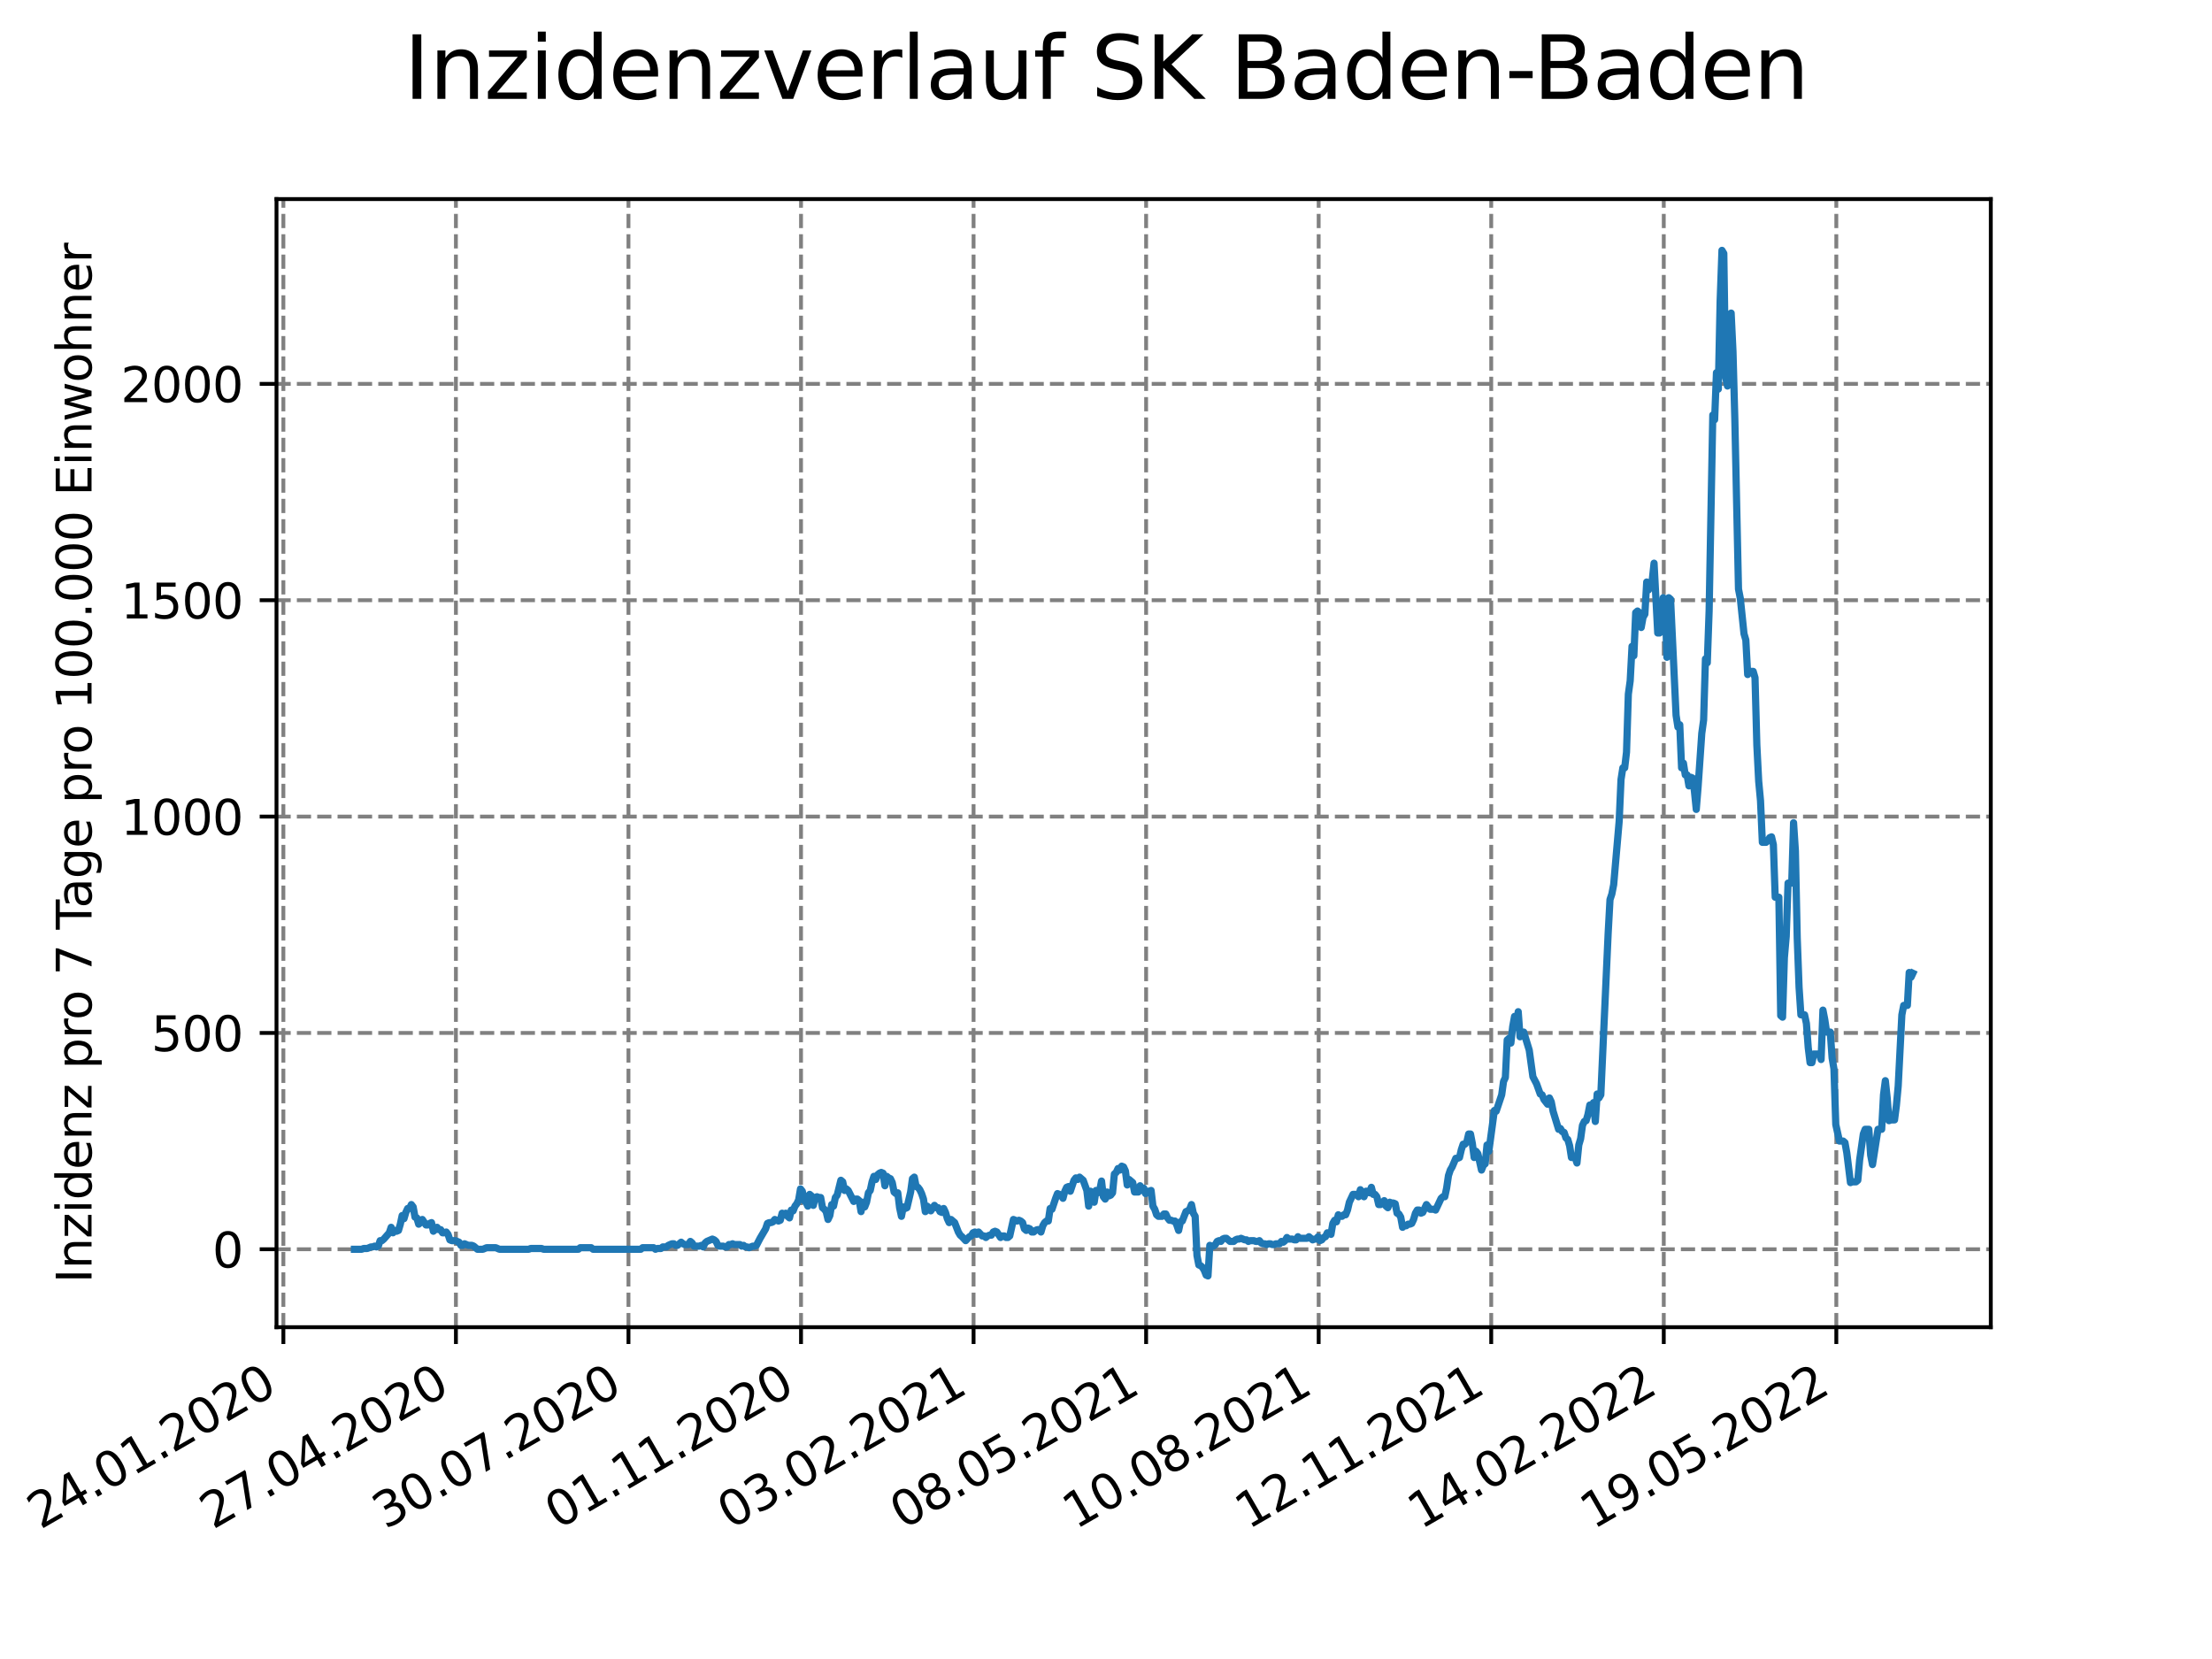 <?xml version="1.0" encoding="utf-8" standalone="no"?>
<!DOCTYPE svg PUBLIC "-//W3C//DTD SVG 1.1//EN"
  "http://www.w3.org/Graphics/SVG/1.1/DTD/svg11.dtd">
<svg xmlns:xlink="http://www.w3.org/1999/xlink" width="460.8pt" height="345.6pt" viewBox="0 0 460.8 345.6" xmlns="http://www.w3.org/2000/svg" version="1.1">
 <defs>
  <style type="text/css">*{stroke-linejoin: round; stroke-linecap: butt}</style>
 </defs>
 <g id="figure_1">
  <g id="patch_1">
   <path d="M 0 345.6 
L 460.8 345.6 
L 460.8 0 
L 0 0 
z
" style="fill: #ffffff"/>
  </g>
  <g id="axes_1">
   <g id="patch_2">
    <path d="M 57.6 276.48 
L 414.72 276.48 
L 414.72 41.472 
L 57.6 41.472 
z
" style="fill: #ffffff"/>
   </g>
   <g id="matplotlib.axis_1">
    <g id="xtick_1">
     <g id="line2d_1">
      <path d="M 59.031 276.48 
L 59.031 41.472 
" clip-path="url(#p5744da9e26)" style="fill: none; stroke-dasharray: 2.96,1.28; stroke-dashoffset: 0; stroke: #808080; stroke-width: 0.8"/>
     </g>
     <g id="line2d_2">
      <defs>
       <path id="ma7c9107e64" d="M 0 0 
L 0 3.5 
" style="stroke: #000000; stroke-width: 0.8"/>
      </defs>
      <g>
       <use xlink:href="#ma7c9107e64" x="59.031" y="276.48" style="stroke: #000000; stroke-width: 0.8"/>
      </g>
     </g>
     <g id="text_1">
      <!-- 24.01.2020 -->
      <g transform="translate(8.406 318.689)rotate(-30)scale(0.1 -0.1)">
       <defs>
        <path id="DejaVuSans-32" d="M 1228 531 
L 3431 531 
L 3431 0 
L 469 0 
L 469 531 
Q 828 903 1448 1529 
Q 2069 2156 2228 2338 
Q 2531 2678 2651 2914 
Q 2772 3150 2772 3378 
Q 2772 3750 2511 3984 
Q 2250 4219 1831 4219 
Q 1534 4219 1204 4116 
Q 875 4013 500 3803 
L 500 4441 
Q 881 4594 1212 4672 
Q 1544 4750 1819 4750 
Q 2544 4750 2975 4387 
Q 3406 4025 3406 3419 
Q 3406 3131 3298 2873 
Q 3191 2616 2906 2266 
Q 2828 2175 2409 1742 
Q 1991 1309 1228 531 
z
" transform="scale(0.016)"/>
        <path id="DejaVuSans-34" d="M 2419 4116 
L 825 1625 
L 2419 1625 
L 2419 4116 
z
M 2253 4666 
L 3047 4666 
L 3047 1625 
L 3713 1625 
L 3713 1100 
L 3047 1100 
L 3047 0 
L 2419 0 
L 2419 1100 
L 313 1100 
L 313 1709 
L 2253 4666 
z
" transform="scale(0.016)"/>
        <path id="DejaVuSans-2e" d="M 684 794 
L 1344 794 
L 1344 0 
L 684 0 
L 684 794 
z
" transform="scale(0.016)"/>
        <path id="DejaVuSans-30" d="M 2034 4250 
Q 1547 4250 1301 3770 
Q 1056 3291 1056 2328 
Q 1056 1369 1301 889 
Q 1547 409 2034 409 
Q 2525 409 2770 889 
Q 3016 1369 3016 2328 
Q 3016 3291 2770 3770 
Q 2525 4250 2034 4250 
z
M 2034 4750 
Q 2819 4750 3233 4129 
Q 3647 3509 3647 2328 
Q 3647 1150 3233 529 
Q 2819 -91 2034 -91 
Q 1250 -91 836 529 
Q 422 1150 422 2328 
Q 422 3509 836 4129 
Q 1250 4750 2034 4750 
z
" transform="scale(0.016)"/>
        <path id="DejaVuSans-31" d="M 794 531 
L 1825 531 
L 1825 4091 
L 703 3866 
L 703 4441 
L 1819 4666 
L 2450 4666 
L 2450 531 
L 3481 531 
L 3481 0 
L 794 0 
L 794 531 
z
" transform="scale(0.016)"/>
       </defs>
       <use xlink:href="#DejaVuSans-32"/>
       <use xlink:href="#DejaVuSans-34" x="63.623"/>
       <use xlink:href="#DejaVuSans-2e" x="127.246"/>
       <use xlink:href="#DejaVuSans-30" x="159.033"/>
       <use xlink:href="#DejaVuSans-31" x="222.656"/>
       <use xlink:href="#DejaVuSans-2e" x="286.279"/>
       <use xlink:href="#DejaVuSans-32" x="318.066"/>
       <use xlink:href="#DejaVuSans-30" x="381.689"/>
       <use xlink:href="#DejaVuSans-32" x="445.312"/>
       <use xlink:href="#DejaVuSans-30" x="508.936"/>
      </g>
     </g>
    </g>
    <g id="xtick_2">
     <g id="line2d_3">
      <path d="M 94.976 276.48 
L 94.976 41.472 
" clip-path="url(#p5744da9e26)" style="fill: none; stroke-dasharray: 2.96,1.28; stroke-dashoffset: 0; stroke: #808080; stroke-width: 0.8"/>
     </g>
     <g id="line2d_4">
      <g>
       <use xlink:href="#ma7c9107e64" x="94.976" y="276.48" style="stroke: #000000; stroke-width: 0.8"/>
      </g>
     </g>
     <g id="text_2">
      <!-- 27.04.2020 -->
      <g transform="translate(44.351 318.689)rotate(-30)scale(0.1 -0.1)">
       <defs>
        <path id="DejaVuSans-37" d="M 525 4666 
L 3525 4666 
L 3525 4397 
L 1831 0 
L 1172 0 
L 2766 4134 
L 525 4134 
L 525 4666 
z
" transform="scale(0.016)"/>
       </defs>
       <use xlink:href="#DejaVuSans-32"/>
       <use xlink:href="#DejaVuSans-37" x="63.623"/>
       <use xlink:href="#DejaVuSans-2e" x="127.246"/>
       <use xlink:href="#DejaVuSans-30" x="159.033"/>
       <use xlink:href="#DejaVuSans-34" x="222.656"/>
       <use xlink:href="#DejaVuSans-2e" x="286.279"/>
       <use xlink:href="#DejaVuSans-32" x="318.066"/>
       <use xlink:href="#DejaVuSans-30" x="381.689"/>
       <use xlink:href="#DejaVuSans-32" x="445.312"/>
       <use xlink:href="#DejaVuSans-30" x="508.936"/>
      </g>
     </g>
    </g>
    <g id="xtick_3">
     <g id="line2d_5">
      <path d="M 130.921 276.48 
L 130.921 41.472 
" clip-path="url(#p5744da9e26)" style="fill: none; stroke-dasharray: 2.96,1.28; stroke-dashoffset: 0; stroke: #808080; stroke-width: 0.8"/>
     </g>
     <g id="line2d_6">
      <g>
       <use xlink:href="#ma7c9107e64" x="130.921" y="276.48" style="stroke: #000000; stroke-width: 0.8"/>
      </g>
     </g>
     <g id="text_3">
      <!-- 30.07.2020 -->
      <g transform="translate(80.296 318.689)rotate(-30)scale(0.1 -0.1)">
       <defs>
        <path id="DejaVuSans-33" d="M 2597 2516 
Q 3050 2419 3304 2112 
Q 3559 1806 3559 1356 
Q 3559 666 3084 287 
Q 2609 -91 1734 -91 
Q 1441 -91 1130 -33 
Q 819 25 488 141 
L 488 750 
Q 750 597 1062 519 
Q 1375 441 1716 441 
Q 2309 441 2620 675 
Q 2931 909 2931 1356 
Q 2931 1769 2642 2001 
Q 2353 2234 1838 2234 
L 1294 2234 
L 1294 2753 
L 1863 2753 
Q 2328 2753 2575 2939 
Q 2822 3125 2822 3475 
Q 2822 3834 2567 4026 
Q 2313 4219 1838 4219 
Q 1578 4219 1281 4162 
Q 984 4106 628 3988 
L 628 4550 
Q 988 4650 1302 4700 
Q 1616 4750 1894 4750 
Q 2613 4750 3031 4423 
Q 3450 4097 3450 3541 
Q 3450 3153 3228 2886 
Q 3006 2619 2597 2516 
z
" transform="scale(0.016)"/>
       </defs>
       <use xlink:href="#DejaVuSans-33"/>
       <use xlink:href="#DejaVuSans-30" x="63.623"/>
       <use xlink:href="#DejaVuSans-2e" x="127.246"/>
       <use xlink:href="#DejaVuSans-30" x="159.033"/>
       <use xlink:href="#DejaVuSans-37" x="222.656"/>
       <use xlink:href="#DejaVuSans-2e" x="286.279"/>
       <use xlink:href="#DejaVuSans-32" x="318.066"/>
       <use xlink:href="#DejaVuSans-30" x="381.689"/>
       <use xlink:href="#DejaVuSans-32" x="445.312"/>
       <use xlink:href="#DejaVuSans-30" x="508.936"/>
      </g>
     </g>
    </g>
    <g id="xtick_4">
     <g id="line2d_7">
      <path d="M 166.867 276.48 
L 166.867 41.472 
" clip-path="url(#p5744da9e26)" style="fill: none; stroke-dasharray: 2.96,1.28; stroke-dashoffset: 0; stroke: #808080; stroke-width: 0.8"/>
     </g>
     <g id="line2d_8">
      <g>
       <use xlink:href="#ma7c9107e64" x="166.867" y="276.48" style="stroke: #000000; stroke-width: 0.8"/>
      </g>
     </g>
     <g id="text_4">
      <!-- 01.11.2020 -->
      <g transform="translate(116.241 318.689)rotate(-30)scale(0.1 -0.1)">
       <use xlink:href="#DejaVuSans-30"/>
       <use xlink:href="#DejaVuSans-31" x="63.623"/>
       <use xlink:href="#DejaVuSans-2e" x="127.246"/>
       <use xlink:href="#DejaVuSans-31" x="159.033"/>
       <use xlink:href="#DejaVuSans-31" x="222.656"/>
       <use xlink:href="#DejaVuSans-2e" x="286.279"/>
       <use xlink:href="#DejaVuSans-32" x="318.066"/>
       <use xlink:href="#DejaVuSans-30" x="381.689"/>
       <use xlink:href="#DejaVuSans-32" x="445.312"/>
       <use xlink:href="#DejaVuSans-30" x="508.936"/>
      </g>
     </g>
    </g>
    <g id="xtick_5">
     <g id="line2d_9">
      <path d="M 202.812 276.48 
L 202.812 41.472 
" clip-path="url(#p5744da9e26)" style="fill: none; stroke-dasharray: 2.96,1.28; stroke-dashoffset: 0; stroke: #808080; stroke-width: 0.8"/>
     </g>
     <g id="line2d_10">
      <g>
       <use xlink:href="#ma7c9107e64" x="202.812" y="276.48" style="stroke: #000000; stroke-width: 0.8"/>
      </g>
     </g>
     <g id="text_5">
      <!-- 03.02.2021 -->
      <g transform="translate(152.187 318.689)rotate(-30)scale(0.1 -0.1)">
       <use xlink:href="#DejaVuSans-30"/>
       <use xlink:href="#DejaVuSans-33" x="63.623"/>
       <use xlink:href="#DejaVuSans-2e" x="127.246"/>
       <use xlink:href="#DejaVuSans-30" x="159.033"/>
       <use xlink:href="#DejaVuSans-32" x="222.656"/>
       <use xlink:href="#DejaVuSans-2e" x="286.279"/>
       <use xlink:href="#DejaVuSans-32" x="318.066"/>
       <use xlink:href="#DejaVuSans-30" x="381.689"/>
       <use xlink:href="#DejaVuSans-32" x="445.312"/>
       <use xlink:href="#DejaVuSans-31" x="508.936"/>
      </g>
     </g>
    </g>
    <g id="xtick_6">
     <g id="line2d_11">
      <path d="M 238.757 276.48 
L 238.757 41.472 
" clip-path="url(#p5744da9e26)" style="fill: none; stroke-dasharray: 2.96,1.28; stroke-dashoffset: 0; stroke: #808080; stroke-width: 0.8"/>
     </g>
     <g id="line2d_12">
      <g>
       <use xlink:href="#ma7c9107e64" x="238.757" y="276.48" style="stroke: #000000; stroke-width: 0.8"/>
      </g>
     </g>
     <g id="text_6">
      <!-- 08.05.2021 -->
      <g transform="translate(188.132 318.689)rotate(-30)scale(0.1 -0.1)">
       <defs>
        <path id="DejaVuSans-38" d="M 2034 2216 
Q 1584 2216 1326 1975 
Q 1069 1734 1069 1313 
Q 1069 891 1326 650 
Q 1584 409 2034 409 
Q 2484 409 2743 651 
Q 3003 894 3003 1313 
Q 3003 1734 2745 1975 
Q 2488 2216 2034 2216 
z
M 1403 2484 
Q 997 2584 770 2862 
Q 544 3141 544 3541 
Q 544 4100 942 4425 
Q 1341 4750 2034 4750 
Q 2731 4750 3128 4425 
Q 3525 4100 3525 3541 
Q 3525 3141 3298 2862 
Q 3072 2584 2669 2484 
Q 3125 2378 3379 2068 
Q 3634 1759 3634 1313 
Q 3634 634 3220 271 
Q 2806 -91 2034 -91 
Q 1263 -91 848 271 
Q 434 634 434 1313 
Q 434 1759 690 2068 
Q 947 2378 1403 2484 
z
M 1172 3481 
Q 1172 3119 1398 2916 
Q 1625 2713 2034 2713 
Q 2441 2713 2670 2916 
Q 2900 3119 2900 3481 
Q 2900 3844 2670 4047 
Q 2441 4250 2034 4250 
Q 1625 4250 1398 4047 
Q 1172 3844 1172 3481 
z
" transform="scale(0.016)"/>
        <path id="DejaVuSans-35" d="M 691 4666 
L 3169 4666 
L 3169 4134 
L 1269 4134 
L 1269 2991 
Q 1406 3038 1543 3061 
Q 1681 3084 1819 3084 
Q 2600 3084 3056 2656 
Q 3513 2228 3513 1497 
Q 3513 744 3044 326 
Q 2575 -91 1722 -91 
Q 1428 -91 1123 -41 
Q 819 9 494 109 
L 494 744 
Q 775 591 1075 516 
Q 1375 441 1709 441 
Q 2250 441 2565 725 
Q 2881 1009 2881 1497 
Q 2881 1984 2565 2268 
Q 2250 2553 1709 2553 
Q 1456 2553 1204 2497 
Q 953 2441 691 2322 
L 691 4666 
z
" transform="scale(0.016)"/>
       </defs>
       <use xlink:href="#DejaVuSans-30"/>
       <use xlink:href="#DejaVuSans-38" x="63.623"/>
       <use xlink:href="#DejaVuSans-2e" x="127.246"/>
       <use xlink:href="#DejaVuSans-30" x="159.033"/>
       <use xlink:href="#DejaVuSans-35" x="222.656"/>
       <use xlink:href="#DejaVuSans-2e" x="286.279"/>
       <use xlink:href="#DejaVuSans-32" x="318.066"/>
       <use xlink:href="#DejaVuSans-30" x="381.689"/>
       <use xlink:href="#DejaVuSans-32" x="445.312"/>
       <use xlink:href="#DejaVuSans-31" x="508.936"/>
      </g>
     </g>
    </g>
    <g id="xtick_7">
     <g id="line2d_13">
      <path d="M 274.702 276.48 
L 274.702 41.472 
" clip-path="url(#p5744da9e26)" style="fill: none; stroke-dasharray: 2.96,1.28; stroke-dashoffset: 0; stroke: #808080; stroke-width: 0.8"/>
     </g>
     <g id="line2d_14">
      <g>
       <use xlink:href="#ma7c9107e64" x="274.702" y="276.48" style="stroke: #000000; stroke-width: 0.8"/>
      </g>
     </g>
     <g id="text_7">
      <!-- 10.08.2021 -->
      <g transform="translate(224.077 318.689)rotate(-30)scale(0.1 -0.1)">
       <use xlink:href="#DejaVuSans-31"/>
       <use xlink:href="#DejaVuSans-30" x="63.623"/>
       <use xlink:href="#DejaVuSans-2e" x="127.246"/>
       <use xlink:href="#DejaVuSans-30" x="159.033"/>
       <use xlink:href="#DejaVuSans-38" x="222.656"/>
       <use xlink:href="#DejaVuSans-2e" x="286.279"/>
       <use xlink:href="#DejaVuSans-32" x="318.066"/>
       <use xlink:href="#DejaVuSans-30" x="381.689"/>
       <use xlink:href="#DejaVuSans-32" x="445.312"/>
       <use xlink:href="#DejaVuSans-31" x="508.936"/>
      </g>
     </g>
    </g>
    <g id="xtick_8">
     <g id="line2d_15">
      <path d="M 310.648 276.48 
L 310.648 41.472 
" clip-path="url(#p5744da9e26)" style="fill: none; stroke-dasharray: 2.96,1.28; stroke-dashoffset: 0; stroke: #808080; stroke-width: 0.8"/>
     </g>
     <g id="line2d_16">
      <g>
       <use xlink:href="#ma7c9107e64" x="310.648" y="276.48" style="stroke: #000000; stroke-width: 0.8"/>
      </g>
     </g>
     <g id="text_8">
      <!-- 12.11.2021 -->
      <g transform="translate(260.022 318.689)rotate(-30)scale(0.1 -0.1)">
       <use xlink:href="#DejaVuSans-31"/>
       <use xlink:href="#DejaVuSans-32" x="63.623"/>
       <use xlink:href="#DejaVuSans-2e" x="127.246"/>
       <use xlink:href="#DejaVuSans-31" x="159.033"/>
       <use xlink:href="#DejaVuSans-31" x="222.656"/>
       <use xlink:href="#DejaVuSans-2e" x="286.279"/>
       <use xlink:href="#DejaVuSans-32" x="318.066"/>
       <use xlink:href="#DejaVuSans-30" x="381.689"/>
       <use xlink:href="#DejaVuSans-32" x="445.312"/>
       <use xlink:href="#DejaVuSans-31" x="508.936"/>
      </g>
     </g>
    </g>
    <g id="xtick_9">
     <g id="line2d_17">
      <path d="M 346.593 276.48 
L 346.593 41.472 
" clip-path="url(#p5744da9e26)" style="fill: none; stroke-dasharray: 2.96,1.28; stroke-dashoffset: 0; stroke: #808080; stroke-width: 0.8"/>
     </g>
     <g id="line2d_18">
      <g>
       <use xlink:href="#ma7c9107e64" x="346.593" y="276.48" style="stroke: #000000; stroke-width: 0.8"/>
      </g>
     </g>
     <g id="text_9">
      <!-- 14.02.2022 -->
      <g transform="translate(295.968 318.689)rotate(-30)scale(0.1 -0.1)">
       <use xlink:href="#DejaVuSans-31"/>
       <use xlink:href="#DejaVuSans-34" x="63.623"/>
       <use xlink:href="#DejaVuSans-2e" x="127.246"/>
       <use xlink:href="#DejaVuSans-30" x="159.033"/>
       <use xlink:href="#DejaVuSans-32" x="222.656"/>
       <use xlink:href="#DejaVuSans-2e" x="286.279"/>
       <use xlink:href="#DejaVuSans-32" x="318.066"/>
       <use xlink:href="#DejaVuSans-30" x="381.689"/>
       <use xlink:href="#DejaVuSans-32" x="445.312"/>
       <use xlink:href="#DejaVuSans-32" x="508.936"/>
      </g>
     </g>
    </g>
    <g id="xtick_10">
     <g id="line2d_19">
      <path d="M 382.538 276.48 
L 382.538 41.472 
" clip-path="url(#p5744da9e26)" style="fill: none; stroke-dasharray: 2.96,1.28; stroke-dashoffset: 0; stroke: #808080; stroke-width: 0.8"/>
     </g>
     <g id="line2d_20">
      <g>
       <use xlink:href="#ma7c9107e64" x="382.538" y="276.48" style="stroke: #000000; stroke-width: 0.8"/>
      </g>
     </g>
     <g id="text_10">
      <!-- 19.05.2022 -->
      <g transform="translate(331.913 318.689)rotate(-30)scale(0.1 -0.1)">
       <defs>
        <path id="DejaVuSans-39" d="M 703 97 
L 703 672 
Q 941 559 1184 500 
Q 1428 441 1663 441 
Q 2288 441 2617 861 
Q 2947 1281 2994 2138 
Q 2813 1869 2534 1725 
Q 2256 1581 1919 1581 
Q 1219 1581 811 2004 
Q 403 2428 403 3163 
Q 403 3881 828 4315 
Q 1253 4750 1959 4750 
Q 2769 4750 3195 4129 
Q 3622 3509 3622 2328 
Q 3622 1225 3098 567 
Q 2575 -91 1691 -91 
Q 1453 -91 1209 -44 
Q 966 3 703 97 
z
M 1959 2075 
Q 2384 2075 2632 2365 
Q 2881 2656 2881 3163 
Q 2881 3666 2632 3958 
Q 2384 4250 1959 4250 
Q 1534 4250 1286 3958 
Q 1038 3666 1038 3163 
Q 1038 2656 1286 2365 
Q 1534 2075 1959 2075 
z
" transform="scale(0.016)"/>
       </defs>
       <use xlink:href="#DejaVuSans-31"/>
       <use xlink:href="#DejaVuSans-39" x="63.623"/>
       <use xlink:href="#DejaVuSans-2e" x="127.246"/>
       <use xlink:href="#DejaVuSans-30" x="159.033"/>
       <use xlink:href="#DejaVuSans-35" x="222.656"/>
       <use xlink:href="#DejaVuSans-2e" x="286.279"/>
       <use xlink:href="#DejaVuSans-32" x="318.066"/>
       <use xlink:href="#DejaVuSans-30" x="381.689"/>
       <use xlink:href="#DejaVuSans-32" x="445.312"/>
       <use xlink:href="#DejaVuSans-32" x="508.936"/>
      </g>
     </g>
    </g>
   </g>
   <g id="matplotlib.axis_2">
    <g id="ytick_1">
     <g id="line2d_21">
      <path d="M 57.6 260.244 
L 414.72 260.244 
" clip-path="url(#p5744da9e26)" style="fill: none; stroke-dasharray: 2.96,1.28; stroke-dashoffset: 0; stroke: #808080; stroke-width: 0.8"/>
     </g>
     <g id="line2d_22">
      <defs>
       <path id="md576df72a9" d="M 0 0 
L -3.5 0 
" style="stroke: #000000; stroke-width: 0.8"/>
      </defs>
      <g>
       <use xlink:href="#md576df72a9" x="57.6" y="260.244" style="stroke: #000000; stroke-width: 0.8"/>
      </g>
     </g>
     <g id="text_11">
      <!-- 0 -->
      <g transform="translate(44.237 264.044)scale(0.1 -0.1)">
       <use xlink:href="#DejaVuSans-30"/>
      </g>
     </g>
    </g>
    <g id="ytick_2">
     <g id="line2d_23">
      <path d="M 57.6 215.176 
L 414.72 215.176 
" clip-path="url(#p5744da9e26)" style="fill: none; stroke-dasharray: 2.96,1.28; stroke-dashoffset: 0; stroke: #808080; stroke-width: 0.8"/>
     </g>
     <g id="line2d_24">
      <g>
       <use xlink:href="#md576df72a9" x="57.6" y="215.176" style="stroke: #000000; stroke-width: 0.8"/>
      </g>
     </g>
     <g id="text_12">
      <!-- 500 -->
      <g transform="translate(31.512 218.975)scale(0.1 -0.1)">
       <use xlink:href="#DejaVuSans-35"/>
       <use xlink:href="#DejaVuSans-30" x="63.623"/>
       <use xlink:href="#DejaVuSans-30" x="127.246"/>
      </g>
     </g>
    </g>
    <g id="ytick_3">
     <g id="line2d_25">
      <path d="M 57.6 170.107 
L 414.72 170.107 
" clip-path="url(#p5744da9e26)" style="fill: none; stroke-dasharray: 2.96,1.28; stroke-dashoffset: 0; stroke: #808080; stroke-width: 0.8"/>
     </g>
     <g id="line2d_26">
      <g>
       <use xlink:href="#md576df72a9" x="57.6" y="170.107" style="stroke: #000000; stroke-width: 0.8"/>
      </g>
     </g>
     <g id="text_13">
      <!-- 1000 -->
      <g transform="translate(25.15 173.907)scale(0.1 -0.1)">
       <use xlink:href="#DejaVuSans-31"/>
       <use xlink:href="#DejaVuSans-30" x="63.623"/>
       <use xlink:href="#DejaVuSans-30" x="127.246"/>
       <use xlink:href="#DejaVuSans-30" x="190.869"/>
      </g>
     </g>
    </g>
    <g id="ytick_4">
     <g id="line2d_27">
      <path d="M 57.6 125.039 
L 414.72 125.039 
" clip-path="url(#p5744da9e26)" style="fill: none; stroke-dasharray: 2.96,1.28; stroke-dashoffset: 0; stroke: #808080; stroke-width: 0.8"/>
     </g>
     <g id="line2d_28">
      <g>
       <use xlink:href="#md576df72a9" x="57.6" y="125.039" style="stroke: #000000; stroke-width: 0.8"/>
      </g>
     </g>
     <g id="text_14">
      <!-- 1500 -->
      <g transform="translate(25.15 128.838)scale(0.1 -0.1)">
       <use xlink:href="#DejaVuSans-31"/>
       <use xlink:href="#DejaVuSans-35" x="63.623"/>
       <use xlink:href="#DejaVuSans-30" x="127.246"/>
       <use xlink:href="#DejaVuSans-30" x="190.869"/>
      </g>
     </g>
    </g>
    <g id="ytick_5">
     <g id="line2d_29">
      <path d="M 57.6 79.97 
L 414.72 79.97 
" clip-path="url(#p5744da9e26)" style="fill: none; stroke-dasharray: 2.96,1.28; stroke-dashoffset: 0; stroke: #808080; stroke-width: 0.8"/>
     </g>
     <g id="line2d_30">
      <g>
       <use xlink:href="#md576df72a9" x="57.6" y="79.97" style="stroke: #000000; stroke-width: 0.8"/>
      </g>
     </g>
     <g id="text_15">
      <!-- 2000 -->
      <g transform="translate(25.15 83.77)scale(0.1 -0.1)">
       <use xlink:href="#DejaVuSans-32"/>
       <use xlink:href="#DejaVuSans-30" x="63.623"/>
       <use xlink:href="#DejaVuSans-30" x="127.246"/>
       <use xlink:href="#DejaVuSans-30" x="190.869"/>
      </g>
     </g>
    </g>
    <g id="text_16">
     <!-- Inzidenz pro 7 Tage pro 100.000 Einwohner -->
     <g transform="translate(19.07 267.301)rotate(-90)scale(0.1 -0.1)">
      <defs>
       <path id="DejaVuSans-49" d="M 628 4666 
L 1259 4666 
L 1259 0 
L 628 0 
L 628 4666 
z
" transform="scale(0.016)"/>
       <path id="DejaVuSans-6e" d="M 3513 2113 
L 3513 0 
L 2938 0 
L 2938 2094 
Q 2938 2591 2744 2837 
Q 2550 3084 2163 3084 
Q 1697 3084 1428 2787 
Q 1159 2491 1159 1978 
L 1159 0 
L 581 0 
L 581 3500 
L 1159 3500 
L 1159 2956 
Q 1366 3272 1645 3428 
Q 1925 3584 2291 3584 
Q 2894 3584 3203 3211 
Q 3513 2838 3513 2113 
z
" transform="scale(0.016)"/>
       <path id="DejaVuSans-7a" d="M 353 3500 
L 3084 3500 
L 3084 2975 
L 922 459 
L 3084 459 
L 3084 0 
L 275 0 
L 275 525 
L 2438 3041 
L 353 3041 
L 353 3500 
z
" transform="scale(0.016)"/>
       <path id="DejaVuSans-69" d="M 603 3500 
L 1178 3500 
L 1178 0 
L 603 0 
L 603 3500 
z
M 603 4863 
L 1178 4863 
L 1178 4134 
L 603 4134 
L 603 4863 
z
" transform="scale(0.016)"/>
       <path id="DejaVuSans-64" d="M 2906 2969 
L 2906 4863 
L 3481 4863 
L 3481 0 
L 2906 0 
L 2906 525 
Q 2725 213 2448 61 
Q 2172 -91 1784 -91 
Q 1150 -91 751 415 
Q 353 922 353 1747 
Q 353 2572 751 3078 
Q 1150 3584 1784 3584 
Q 2172 3584 2448 3432 
Q 2725 3281 2906 2969 
z
M 947 1747 
Q 947 1113 1208 752 
Q 1469 391 1925 391 
Q 2381 391 2643 752 
Q 2906 1113 2906 1747 
Q 2906 2381 2643 2742 
Q 2381 3103 1925 3103 
Q 1469 3103 1208 2742 
Q 947 2381 947 1747 
z
" transform="scale(0.016)"/>
       <path id="DejaVuSans-65" d="M 3597 1894 
L 3597 1613 
L 953 1613 
Q 991 1019 1311 708 
Q 1631 397 2203 397 
Q 2534 397 2845 478 
Q 3156 559 3463 722 
L 3463 178 
Q 3153 47 2828 -22 
Q 2503 -91 2169 -91 
Q 1331 -91 842 396 
Q 353 884 353 1716 
Q 353 2575 817 3079 
Q 1281 3584 2069 3584 
Q 2775 3584 3186 3129 
Q 3597 2675 3597 1894 
z
M 3022 2063 
Q 3016 2534 2758 2815 
Q 2500 3097 2075 3097 
Q 1594 3097 1305 2825 
Q 1016 2553 972 2059 
L 3022 2063 
z
" transform="scale(0.016)"/>
       <path id="DejaVuSans-20" transform="scale(0.016)"/>
       <path id="DejaVuSans-70" d="M 1159 525 
L 1159 -1331 
L 581 -1331 
L 581 3500 
L 1159 3500 
L 1159 2969 
Q 1341 3281 1617 3432 
Q 1894 3584 2278 3584 
Q 2916 3584 3314 3078 
Q 3713 2572 3713 1747 
Q 3713 922 3314 415 
Q 2916 -91 2278 -91 
Q 1894 -91 1617 61 
Q 1341 213 1159 525 
z
M 3116 1747 
Q 3116 2381 2855 2742 
Q 2594 3103 2138 3103 
Q 1681 3103 1420 2742 
Q 1159 2381 1159 1747 
Q 1159 1113 1420 752 
Q 1681 391 2138 391 
Q 2594 391 2855 752 
Q 3116 1113 3116 1747 
z
" transform="scale(0.016)"/>
       <path id="DejaVuSans-72" d="M 2631 2963 
Q 2534 3019 2420 3045 
Q 2306 3072 2169 3072 
Q 1681 3072 1420 2755 
Q 1159 2438 1159 1844 
L 1159 0 
L 581 0 
L 581 3500 
L 1159 3500 
L 1159 2956 
Q 1341 3275 1631 3429 
Q 1922 3584 2338 3584 
Q 2397 3584 2469 3576 
Q 2541 3569 2628 3553 
L 2631 2963 
z
" transform="scale(0.016)"/>
       <path id="DejaVuSans-6f" d="M 1959 3097 
Q 1497 3097 1228 2736 
Q 959 2375 959 1747 
Q 959 1119 1226 758 
Q 1494 397 1959 397 
Q 2419 397 2687 759 
Q 2956 1122 2956 1747 
Q 2956 2369 2687 2733 
Q 2419 3097 1959 3097 
z
M 1959 3584 
Q 2709 3584 3137 3096 
Q 3566 2609 3566 1747 
Q 3566 888 3137 398 
Q 2709 -91 1959 -91 
Q 1206 -91 779 398 
Q 353 888 353 1747 
Q 353 2609 779 3096 
Q 1206 3584 1959 3584 
z
" transform="scale(0.016)"/>
       <path id="DejaVuSans-54" d="M -19 4666 
L 3928 4666 
L 3928 4134 
L 2272 4134 
L 2272 0 
L 1638 0 
L 1638 4134 
L -19 4134 
L -19 4666 
z
" transform="scale(0.016)"/>
       <path id="DejaVuSans-61" d="M 2194 1759 
Q 1497 1759 1228 1600 
Q 959 1441 959 1056 
Q 959 750 1161 570 
Q 1363 391 1709 391 
Q 2188 391 2477 730 
Q 2766 1069 2766 1631 
L 2766 1759 
L 2194 1759 
z
M 3341 1997 
L 3341 0 
L 2766 0 
L 2766 531 
Q 2569 213 2275 61 
Q 1981 -91 1556 -91 
Q 1019 -91 701 211 
Q 384 513 384 1019 
Q 384 1609 779 1909 
Q 1175 2209 1959 2209 
L 2766 2209 
L 2766 2266 
Q 2766 2663 2505 2880 
Q 2244 3097 1772 3097 
Q 1472 3097 1187 3025 
Q 903 2953 641 2809 
L 641 3341 
Q 956 3463 1253 3523 
Q 1550 3584 1831 3584 
Q 2591 3584 2966 3190 
Q 3341 2797 3341 1997 
z
" transform="scale(0.016)"/>
       <path id="DejaVuSans-67" d="M 2906 1791 
Q 2906 2416 2648 2759 
Q 2391 3103 1925 3103 
Q 1463 3103 1205 2759 
Q 947 2416 947 1791 
Q 947 1169 1205 825 
Q 1463 481 1925 481 
Q 2391 481 2648 825 
Q 2906 1169 2906 1791 
z
M 3481 434 
Q 3481 -459 3084 -895 
Q 2688 -1331 1869 -1331 
Q 1566 -1331 1297 -1286 
Q 1028 -1241 775 -1147 
L 775 -588 
Q 1028 -725 1275 -790 
Q 1522 -856 1778 -856 
Q 2344 -856 2625 -561 
Q 2906 -266 2906 331 
L 2906 616 
Q 2728 306 2450 153 
Q 2172 0 1784 0 
Q 1141 0 747 490 
Q 353 981 353 1791 
Q 353 2603 747 3093 
Q 1141 3584 1784 3584 
Q 2172 3584 2450 3431 
Q 2728 3278 2906 2969 
L 2906 3500 
L 3481 3500 
L 3481 434 
z
" transform="scale(0.016)"/>
       <path id="DejaVuSans-45" d="M 628 4666 
L 3578 4666 
L 3578 4134 
L 1259 4134 
L 1259 2753 
L 3481 2753 
L 3481 2222 
L 1259 2222 
L 1259 531 
L 3634 531 
L 3634 0 
L 628 0 
L 628 4666 
z
" transform="scale(0.016)"/>
       <path id="DejaVuSans-77" d="M 269 3500 
L 844 3500 
L 1563 769 
L 2278 3500 
L 2956 3500 
L 3675 769 
L 4391 3500 
L 4966 3500 
L 4050 0 
L 3372 0 
L 2619 2869 
L 1863 0 
L 1184 0 
L 269 3500 
z
" transform="scale(0.016)"/>
       <path id="DejaVuSans-68" d="M 3513 2113 
L 3513 0 
L 2938 0 
L 2938 2094 
Q 2938 2591 2744 2837 
Q 2550 3084 2163 3084 
Q 1697 3084 1428 2787 
Q 1159 2491 1159 1978 
L 1159 0 
L 581 0 
L 581 4863 
L 1159 4863 
L 1159 2956 
Q 1366 3272 1645 3428 
Q 1925 3584 2291 3584 
Q 2894 3584 3203 3211 
Q 3513 2838 3513 2113 
z
" transform="scale(0.016)"/>
      </defs>
      <use xlink:href="#DejaVuSans-49"/>
      <use xlink:href="#DejaVuSans-6e" x="29.492"/>
      <use xlink:href="#DejaVuSans-7a" x="92.871"/>
      <use xlink:href="#DejaVuSans-69" x="145.361"/>
      <use xlink:href="#DejaVuSans-64" x="173.145"/>
      <use xlink:href="#DejaVuSans-65" x="236.621"/>
      <use xlink:href="#DejaVuSans-6e" x="298.145"/>
      <use xlink:href="#DejaVuSans-7a" x="361.523"/>
      <use xlink:href="#DejaVuSans-20" x="414.014"/>
      <use xlink:href="#DejaVuSans-70" x="445.801"/>
      <use xlink:href="#DejaVuSans-72" x="509.277"/>
      <use xlink:href="#DejaVuSans-6f" x="548.141"/>
      <use xlink:href="#DejaVuSans-20" x="609.322"/>
      <use xlink:href="#DejaVuSans-37" x="641.109"/>
      <use xlink:href="#DejaVuSans-20" x="704.732"/>
      <use xlink:href="#DejaVuSans-54" x="736.52"/>
      <use xlink:href="#DejaVuSans-61" x="781.104"/>
      <use xlink:href="#DejaVuSans-67" x="842.383"/>
      <use xlink:href="#DejaVuSans-65" x="905.859"/>
      <use xlink:href="#DejaVuSans-20" x="967.383"/>
      <use xlink:href="#DejaVuSans-70" x="999.17"/>
      <use xlink:href="#DejaVuSans-72" x="1062.646"/>
      <use xlink:href="#DejaVuSans-6f" x="1101.51"/>
      <use xlink:href="#DejaVuSans-20" x="1162.691"/>
      <use xlink:href="#DejaVuSans-31" x="1194.479"/>
      <use xlink:href="#DejaVuSans-30" x="1258.102"/>
      <use xlink:href="#DejaVuSans-30" x="1321.725"/>
      <use xlink:href="#DejaVuSans-2e" x="1385.348"/>
      <use xlink:href="#DejaVuSans-30" x="1417.135"/>
      <use xlink:href="#DejaVuSans-30" x="1480.758"/>
      <use xlink:href="#DejaVuSans-30" x="1544.381"/>
      <use xlink:href="#DejaVuSans-20" x="1608.004"/>
      <use xlink:href="#DejaVuSans-45" x="1639.791"/>
      <use xlink:href="#DejaVuSans-69" x="1702.975"/>
      <use xlink:href="#DejaVuSans-6e" x="1730.758"/>
      <use xlink:href="#DejaVuSans-77" x="1794.137"/>
      <use xlink:href="#DejaVuSans-6f" x="1875.924"/>
      <use xlink:href="#DejaVuSans-68" x="1937.105"/>
      <use xlink:href="#DejaVuSans-6e" x="2000.484"/>
      <use xlink:href="#DejaVuSans-65" x="2063.863"/>
      <use xlink:href="#DejaVuSans-72" x="2125.387"/>
     </g>
    </g>
   </g>
   <g id="line2d_31">
    <path d="M 73.833 260.244 
L 75.362 260.244 
L 75.745 260.081 
L 76.51 260.081 
L 77.274 259.754 
L 77.657 259.754 
L 78.039 259.591 
L 78.421 259.754 
L 78.804 259.591 
L 79.186 258.448 
L 79.569 258.448 
L 79.951 258.121 
L 81.098 256.814 
L 81.481 255.671 
L 81.863 256.814 
L 82.245 256.324 
L 82.628 256.488 
L 83.01 256.324 
L 83.393 255.018 
L 83.775 253.221 
L 84.157 253.874 
L 84.54 252.568 
L 84.922 251.751 
L 85.305 251.751 
L 85.687 250.934 
L 86.069 251.424 
L 86.452 253.548 
L 86.834 253.711 
L 87.217 255.018 
L 87.599 254.691 
L 87.981 254.038 
L 88.746 255.181 
L 89.129 255.181 
L 89.511 254.854 
L 89.893 254.691 
L 90.276 256.488 
L 90.658 256.161 
L 91.041 255.671 
L 91.423 256.161 
L 91.805 256.161 
L 92.188 256.814 
L 92.57 256.814 
L 92.953 256.651 
L 93.335 257.141 
L 93.717 258.284 
L 94.1 258.448 
L 94.865 258.448 
L 95.629 258.774 
L 96.012 259.428 
L 96.394 259.428 
L 96.777 259.101 
L 97.541 259.428 
L 98.306 259.428 
L 98.688 259.591 
L 99.453 260.244 
L 100.6 260.244 
L 101.365 259.918 
L 103.277 259.918 
L 104.042 260.244 
L 110.16 260.244 
L 110.543 260.081 
L 112.837 260.081 
L 113.22 260.244 
L 120.485 260.244 
L 120.867 259.918 
L 123.162 259.918 
L 123.544 260.244 
L 133.487 260.244 
L 133.869 259.918 
L 136.163 259.918 
L 136.546 260.244 
L 136.928 260.081 
L 137.693 260.081 
L 138.075 259.754 
L 138.84 259.754 
L 139.223 259.428 
L 139.987 259.101 
L 140.37 259.101 
L 140.752 259.428 
L 141.134 259.428 
L 141.899 258.774 
L 142.282 259.101 
L 142.664 259.264 
L 143.429 259.264 
L 143.811 258.611 
L 144.194 258.938 
L 144.576 259.591 
L 145.723 259.591 
L 146.106 259.428 
L 146.488 259.754 
L 146.87 258.938 
L 147.253 258.611 
L 148.4 258.121 
L 148.782 258.284 
L 149.165 258.611 
L 149.547 259.428 
L 149.93 259.591 
L 150.694 259.591 
L 151.077 259.754 
L 151.459 259.754 
L 151.842 259.264 
L 152.224 259.264 
L 152.606 259.101 
L 152.989 259.264 
L 154.136 259.264 
L 154.518 259.591 
L 154.901 259.428 
L 155.283 259.754 
L 155.666 259.754 
L 156.048 259.918 
L 156.813 259.591 
L 157.195 259.591 
L 157.578 259.428 
L 158.342 257.958 
L 159.49 255.998 
L 159.872 254.854 
L 160.254 254.691 
L 160.637 254.691 
L 161.019 254.528 
L 161.402 254.038 
L 162.166 254.364 
L 162.549 254.201 
L 162.931 252.731 
L 163.313 253.058 
L 163.696 252.731 
L 164.078 253.384 
L 164.461 253.711 
L 164.843 252.078 
L 165.225 252.241 
L 165.608 251.261 
L 165.99 250.771 
L 166.373 249.954 
L 166.755 247.668 
L 167.137 248.158 
L 167.52 250.118 
L 167.902 250.444 
L 168.285 251.261 
L 168.667 248.811 
L 169.049 249.138 
L 169.432 251.098 
L 169.814 249.464 
L 170.197 249.301 
L 170.579 249.464 
L 170.961 249.464 
L 171.344 251.588 
L 171.726 251.914 
L 172.109 252.404 
L 172.491 254.038 
L 172.873 253.221 
L 173.256 250.934 
L 173.638 251.261 
L 174.021 249.464 
L 174.403 248.974 
L 175.168 245.871 
L 175.55 246.197 
L 175.933 247.994 
L 176.315 247.668 
L 176.697 247.994 
L 177.845 250.281 
L 178.227 249.791 
L 178.609 249.791 
L 178.992 250.118 
L 179.374 252.404 
L 179.757 250.444 
L 180.139 251.424 
L 180.521 250.444 
L 180.904 248.484 
L 181.286 247.994 
L 181.669 246.197 
L 182.051 245.054 
L 182.433 245.707 
L 182.816 244.727 
L 183.198 244.401 
L 183.58 244.237 
L 183.963 244.401 
L 184.345 247.014 
L 184.728 245.054 
L 185.11 245.381 
L 185.492 245.544 
L 185.875 246.361 
L 186.257 248.321 
L 186.64 248.648 
L 187.022 248.484 
L 187.404 251.588 
L 187.787 253.384 
L 188.169 251.424 
L 188.552 251.751 
L 188.934 251.588 
L 189.699 248.321 
L 190.081 245.544 
L 190.464 245.217 
L 190.846 247.178 
L 191.228 247.341 
L 191.611 247.831 
L 191.993 248.648 
L 192.376 249.791 
L 192.758 252.404 
L 193.14 251.261 
L 193.523 251.588 
L 193.905 252.241 
L 194.67 251.098 
L 195.052 251.588 
L 195.435 251.588 
L 195.817 252.404 
L 196.2 252.568 
L 196.582 251.751 
L 196.964 252.568 
L 197.347 253.874 
L 197.729 254.691 
L 198.112 254.038 
L 198.876 254.691 
L 199.641 256.651 
L 200.024 257.304 
L 200.406 257.631 
L 201.171 258.448 
L 201.936 257.631 
L 202.318 257.468 
L 202.7 256.814 
L 203.083 256.651 
L 203.465 257.141 
L 203.848 256.651 
L 204.612 257.468 
L 204.995 257.468 
L 205.377 257.794 
L 205.759 257.468 
L 206.142 257.304 
L 206.524 257.304 
L 206.907 256.651 
L 207.289 256.488 
L 207.671 256.651 
L 208.436 257.794 
L 208.819 257.468 
L 209.201 257.468 
L 209.583 257.794 
L 209.966 257.794 
L 210.348 257.468 
L 211.113 254.038 
L 211.878 254.364 
L 212.26 254.201 
L 212.643 254.364 
L 213.025 254.691 
L 213.407 255.998 
L 213.79 256.324 
L 214.172 255.834 
L 214.555 255.998 
L 214.937 256.651 
L 215.319 256.651 
L 215.702 256.324 
L 216.084 256.161 
L 216.467 256.161 
L 216.849 256.651 
L 217.231 255.344 
L 217.614 254.691 
L 217.996 254.364 
L 218.379 254.364 
L 218.761 251.751 
L 219.143 251.914 
L 219.908 249.628 
L 220.291 248.648 
L 221.055 248.974 
L 221.438 249.628 
L 221.82 248.158 
L 222.203 247.341 
L 222.585 247.178 
L 222.967 248.158 
L 223.732 245.871 
L 224.115 245.381 
L 224.497 245.707 
L 224.879 245.217 
L 225.644 245.871 
L 226.409 247.994 
L 226.791 251.261 
L 227.174 248.158 
L 227.938 250.444 
L 228.321 247.994 
L 228.703 248.484 
L 229.086 247.994 
L 229.468 246.034 
L 229.85 249.301 
L 230.233 249.791 
L 230.615 248.321 
L 230.998 249.138 
L 231.38 248.974 
L 231.762 248.484 
L 232.145 244.564 
L 232.527 244.237 
L 232.91 243.421 
L 233.292 243.747 
L 233.674 242.931 
L 234.057 243.094 
L 234.439 243.911 
L 234.822 246.851 
L 235.204 245.707 
L 235.969 246.361 
L 236.351 248.321 
L 237.116 248.321 
L 237.498 247.014 
L 237.881 247.994 
L 238.263 247.504 
L 238.646 248.648 
L 239.028 248.158 
L 239.41 248.158 
L 239.793 247.994 
L 240.175 251.261 
L 240.558 251.914 
L 240.94 253.058 
L 241.322 253.384 
L 242.087 253.384 
L 242.47 252.894 
L 242.852 252.894 
L 243.234 253.711 
L 243.617 254.201 
L 243.999 254.201 
L 244.382 254.364 
L 244.764 254.364 
L 245.146 255.181 
L 245.529 256.324 
L 245.911 254.528 
L 246.294 254.364 
L 247.058 252.404 
L 247.441 252.241 
L 247.823 251.914 
L 248.205 250.934 
L 248.588 252.731 
L 248.97 253.384 
L 249.353 261.551 
L 249.735 263.511 
L 250.117 263.674 
L 250.5 264.001 
L 250.882 264.654 
L 251.265 265.634 
L 251.647 265.798 
L 252.029 259.428 
L 252.412 259.591 
L 252.794 259.591 
L 253.177 259.264 
L 253.559 258.611 
L 253.941 258.448 
L 254.324 258.611 
L 254.706 258.121 
L 255.089 257.958 
L 255.471 257.958 
L 256.236 258.611 
L 257.001 258.611 
L 257.383 258.284 
L 257.765 258.121 
L 258.148 258.121 
L 258.53 257.958 
L 259.295 258.284 
L 259.677 258.284 
L 260.06 258.611 
L 260.442 258.448 
L 261.207 258.448 
L 261.589 258.611 
L 261.972 258.611 
L 262.354 258.448 
L 262.737 258.938 
L 263.119 259.101 
L 263.501 259.101 
L 263.884 259.264 
L 264.266 259.101 
L 264.649 259.101 
L 265.031 259.264 
L 265.413 259.264 
L 265.796 259.101 
L 266.561 259.101 
L 266.943 258.611 
L 267.325 258.774 
L 267.708 258.448 
L 268.09 257.794 
L 268.472 258.121 
L 269.237 258.121 
L 269.62 258.284 
L 270.002 258.284 
L 270.384 257.631 
L 270.767 257.958 
L 272.296 257.958 
L 272.679 257.631 
L 273.444 258.284 
L 273.826 258.121 
L 274.208 258.121 
L 274.591 257.631 
L 274.973 258.448 
L 275.356 258.284 
L 275.738 257.794 
L 276.12 257.631 
L 276.503 256.814 
L 276.885 256.814 
L 277.268 257.141 
L 277.65 254.854 
L 278.032 254.201 
L 278.415 254.528 
L 278.797 253.058 
L 279.18 253.384 
L 279.562 253.384 
L 279.944 253.058 
L 280.327 253.058 
L 280.709 252.078 
L 281.092 250.444 
L 281.856 248.811 
L 282.621 248.811 
L 283.004 249.301 
L 283.386 247.831 
L 283.768 248.974 
L 284.151 249.301 
L 284.533 248.158 
L 284.916 248.158 
L 285.298 248.484 
L 285.68 247.341 
L 286.063 248.811 
L 286.445 248.811 
L 286.828 249.301 
L 287.21 250.934 
L 287.592 250.934 
L 287.975 250.608 
L 288.357 250.118 
L 288.74 251.261 
L 289.122 251.588 
L 289.504 250.444 
L 289.887 250.608 
L 290.269 250.608 
L 290.651 250.771 
L 291.034 252.731 
L 291.416 252.894 
L 291.799 253.548 
L 292.181 255.671 
L 292.563 255.344 
L 292.946 255.344 
L 293.328 255.018 
L 293.711 255.018 
L 294.093 254.854 
L 294.475 254.038 
L 294.858 252.731 
L 295.24 252.078 
L 295.623 252.078 
L 296.005 252.731 
L 296.387 252.568 
L 297.152 250.934 
L 297.917 251.914 
L 298.682 251.914 
L 299.064 252.078 
L 300.211 249.628 
L 300.594 249.301 
L 300.976 249.301 
L 301.359 247.504 
L 301.741 244.891 
L 302.123 243.747 
L 302.506 243.094 
L 303.271 241.297 
L 303.653 241.297 
L 304.035 241.134 
L 304.418 239.501 
L 304.8 238.357 
L 305.183 238.357 
L 305.565 237.867 
L 305.947 236.234 
L 306.33 236.234 
L 306.712 238.194 
L 307.095 241.134 
L 307.477 239.827 
L 307.859 240.317 
L 308.624 243.747 
L 309.007 242.767 
L 309.389 242.441 
L 309.771 238.521 
L 310.154 239.827 
L 311.301 231.334 
L 311.683 231.497 
L 312.83 228.067 
L 313.213 225.29 
L 313.595 224.474 
L 313.978 216.634 
L 314.36 216.307 
L 314.742 217.287 
L 315.125 213.857 
L 315.507 211.734 
L 315.89 214.02 
L 316.272 210.754 
L 316.654 215.98 
L 317.037 215.654 
L 317.419 215 
L 318.566 218.757 
L 319.331 224.31 
L 320.096 225.78 
L 320.861 227.904 
L 321.243 228.067 
L 321.626 229.047 
L 322.39 230.027 
L 322.773 228.721 
L 323.155 229.537 
L 323.538 231.497 
L 324.685 235.254 
L 325.067 235.091 
L 325.45 235.744 
L 325.832 235.907 
L 326.214 237.051 
L 326.597 237.377 
L 326.979 238.684 
L 327.362 241.134 
L 327.744 240.971 
L 328.126 241.134 
L 328.509 242.277 
L 328.891 238.521 
L 329.274 237.214 
L 329.656 234.437 
L 330.038 233.621 
L 330.421 233.457 
L 330.803 232.151 
L 331.186 230.191 
L 331.568 230.517 
L 331.95 229.701 
L 332.333 233.621 
L 332.715 227.904 
L 333.097 228.721 
L 333.48 228.067 
L 335.009 194.42 
L 335.392 187.396 
L 335.774 186.253 
L 336.157 184.293 
L 337.304 171.063 
L 337.686 162.406 
L 338.069 159.956 
L 338.451 159.956 
L 338.833 156.689 
L 339.216 144.602 
L 339.598 141.826 
L 339.981 134.639 
L 340.363 136.599 
L 340.745 127.615 
L 341.128 127.289 
L 341.51 127.615 
L 341.893 130.719 
L 342.275 128.595 
L 342.657 127.942 
L 343.04 121.245 
L 343.422 122.879 
L 343.805 121.409 
L 344.187 120.919 
L 344.569 117.325 
L 345.334 131.862 
L 345.717 131.862 
L 346.099 129.412 
L 346.481 124.512 
L 346.864 124.839 
L 347.246 136.926 
L 347.629 124.512 
L 348.011 124.839 
L 349.158 149.012 
L 349.541 151.463 
L 349.923 150.973 
L 350.305 159.956 
L 350.688 158.976 
L 351.07 161.426 
L 351.453 161.426 
L 351.835 163.713 
L 352.217 161.916 
L 352.6 162.079 
L 352.982 164.856 
L 353.364 168.613 
L 353.747 163.876 
L 354.512 152.769 
L 354.894 149.993 
L 355.276 137.252 
L 355.659 138.069 
L 356.041 127.289 
L 356.806 86.455 
L 357.188 87.435 
L 357.571 77.635 
L 357.953 81.065 
L 358.336 62.771 
L 358.718 52.154 
L 359.1 52.808 
L 359.483 78.615 
L 359.865 80.411 
L 360.248 70.448 
L 360.63 65.221 
L 361.012 73.225 
L 361.395 87.271 
L 362.16 122.715 
L 362.542 124.675 
L 363.307 132.026 
L 363.689 133.332 
L 364.072 140.519 
L 364.454 139.866 
L 365.219 139.866 
L 365.601 141.172 
L 365.984 155.219 
L 366.366 162.733 
L 366.748 166.816 
L 367.131 175.473 
L 367.896 175.473 
L 368.278 175.146 
L 368.66 174.493 
L 369.043 174.33 
L 369.425 175.963 
L 369.808 186.906 
L 370.572 186.906 
L 370.955 211.57 
L 371.337 211.897 
L 371.72 199.483 
L 372.102 195.073 
L 372.484 183.966 
L 373.249 183.966 
L 373.632 171.39 
L 374.014 177.27 
L 374.396 195.4 
L 374.779 205.69 
L 375.161 211.407 
L 375.926 211.407 
L 376.308 213.204 
L 376.691 218.267 
L 377.073 221.37 
L 377.455 221.37 
L 377.838 219.574 
L 378.985 219.574 
L 379.367 220.717 
L 379.75 210.427 
L 380.132 212.387 
L 380.515 215 
L 381.279 215 
L 381.662 220.39 
L 382.044 222.677 
L 382.427 234.274 
L 383.191 237.704 
L 383.956 237.704 
L 384.339 238.031 
L 384.721 240.154 
L 385.486 246.361 
L 385.868 246.197 
L 386.633 246.197 
L 387.015 245.871 
L 387.398 241.624 
L 388.163 236.234 
L 388.545 235.254 
L 389.31 235.254 
L 389.692 240.644 
L 390.075 242.604 
L 391.222 235.254 
L 391.987 235.254 
L 392.369 228.067 
L 392.751 225.127 
L 393.134 228.721 
L 393.516 233.457 
L 393.899 233.294 
L 394.663 233.294 
L 395.046 230.354 
L 395.428 226.27 
L 396.193 211.407 
L 396.575 209.447 
L 397.34 209.447 
L 397.722 202.587 
L 398.105 203.567 
L 398.487 202.75 
L 398.487 202.75 
" clip-path="url(#p5744da9e26)" style="fill: none; stroke: #1f77b4; stroke-width: 1.5; stroke-linecap: square"/>
   </g>
   <g id="patch_3">
    <path d="M 57.6 276.48 
L 57.6 41.472 
" style="fill: none; stroke: #000000; stroke-width: 0.8; stroke-linejoin: miter; stroke-linecap: square"/>
   </g>
   <g id="patch_4">
    <path d="M 414.72 276.48 
L 414.72 41.472 
" style="fill: none; stroke: #000000; stroke-width: 0.8; stroke-linejoin: miter; stroke-linecap: square"/>
   </g>
   <g id="patch_5">
    <path d="M 57.6 276.48 
L 414.72 276.48 
" style="fill: none; stroke: #000000; stroke-width: 0.8; stroke-linejoin: miter; stroke-linecap: square"/>
   </g>
   <g id="patch_6">
    <path d="M 57.6 41.472 
L 414.72 41.472 
" style="fill: none; stroke: #000000; stroke-width: 0.8; stroke-linejoin: miter; stroke-linecap: square"/>
   </g>
  </g>
  <g id="text_17">
   <!-- Inzidenzverlauf SK Baden-Baden -->
   <g transform="translate(84.139 20.589)scale(0.18 -0.18)">
    <defs>
     <path id="DejaVuSans-76" d="M 191 3500 
L 800 3500 
L 1894 563 
L 2988 3500 
L 3597 3500 
L 2284 0 
L 1503 0 
L 191 3500 
z
" transform="scale(0.016)"/>
     <path id="DejaVuSans-6c" d="M 603 4863 
L 1178 4863 
L 1178 0 
L 603 0 
L 603 4863 
z
" transform="scale(0.016)"/>
     <path id="DejaVuSans-75" d="M 544 1381 
L 544 3500 
L 1119 3500 
L 1119 1403 
Q 1119 906 1312 657 
Q 1506 409 1894 409 
Q 2359 409 2629 706 
Q 2900 1003 2900 1516 
L 2900 3500 
L 3475 3500 
L 3475 0 
L 2900 0 
L 2900 538 
Q 2691 219 2414 64 
Q 2138 -91 1772 -91 
Q 1169 -91 856 284 
Q 544 659 544 1381 
z
M 1991 3584 
L 1991 3584 
z
" transform="scale(0.016)"/>
     <path id="DejaVuSans-66" d="M 2375 4863 
L 2375 4384 
L 1825 4384 
Q 1516 4384 1395 4259 
Q 1275 4134 1275 3809 
L 1275 3500 
L 2222 3500 
L 2222 3053 
L 1275 3053 
L 1275 0 
L 697 0 
L 697 3053 
L 147 3053 
L 147 3500 
L 697 3500 
L 697 3744 
Q 697 4328 969 4595 
Q 1241 4863 1831 4863 
L 2375 4863 
z
" transform="scale(0.016)"/>
     <path id="DejaVuSans-53" d="M 3425 4513 
L 3425 3897 
Q 3066 4069 2747 4153 
Q 2428 4238 2131 4238 
Q 1616 4238 1336 4038 
Q 1056 3838 1056 3469 
Q 1056 3159 1242 3001 
Q 1428 2844 1947 2747 
L 2328 2669 
Q 3034 2534 3370 2195 
Q 3706 1856 3706 1288 
Q 3706 609 3251 259 
Q 2797 -91 1919 -91 
Q 1588 -91 1214 -16 
Q 841 59 441 206 
L 441 856 
Q 825 641 1194 531 
Q 1563 422 1919 422 
Q 2459 422 2753 634 
Q 3047 847 3047 1241 
Q 3047 1584 2836 1778 
Q 2625 1972 2144 2069 
L 1759 2144 
Q 1053 2284 737 2584 
Q 422 2884 422 3419 
Q 422 4038 858 4394 
Q 1294 4750 2059 4750 
Q 2388 4750 2728 4690 
Q 3069 4631 3425 4513 
z
" transform="scale(0.016)"/>
     <path id="DejaVuSans-4b" d="M 628 4666 
L 1259 4666 
L 1259 2694 
L 3353 4666 
L 4166 4666 
L 1850 2491 
L 4331 0 
L 3500 0 
L 1259 2247 
L 1259 0 
L 628 0 
L 628 4666 
z
" transform="scale(0.016)"/>
     <path id="DejaVuSans-42" d="M 1259 2228 
L 1259 519 
L 2272 519 
Q 2781 519 3026 730 
Q 3272 941 3272 1375 
Q 3272 1813 3026 2020 
Q 2781 2228 2272 2228 
L 1259 2228 
z
M 1259 4147 
L 1259 2741 
L 2194 2741 
Q 2656 2741 2882 2914 
Q 3109 3088 3109 3444 
Q 3109 3797 2882 3972 
Q 2656 4147 2194 4147 
L 1259 4147 
z
M 628 4666 
L 2241 4666 
Q 2963 4666 3353 4366 
Q 3744 4066 3744 3513 
Q 3744 3084 3544 2831 
Q 3344 2578 2956 2516 
Q 3422 2416 3680 2098 
Q 3938 1781 3938 1306 
Q 3938 681 3513 340 
Q 3088 0 2303 0 
L 628 0 
L 628 4666 
z
" transform="scale(0.016)"/>
     <path id="DejaVuSans-2d" d="M 313 2009 
L 1997 2009 
L 1997 1497 
L 313 1497 
L 313 2009 
z
" transform="scale(0.016)"/>
    </defs>
    <use xlink:href="#DejaVuSans-49"/>
    <use xlink:href="#DejaVuSans-6e" x="29.492"/>
    <use xlink:href="#DejaVuSans-7a" x="92.871"/>
    <use xlink:href="#DejaVuSans-69" x="145.361"/>
    <use xlink:href="#DejaVuSans-64" x="173.145"/>
    <use xlink:href="#DejaVuSans-65" x="236.621"/>
    <use xlink:href="#DejaVuSans-6e" x="298.145"/>
    <use xlink:href="#DejaVuSans-7a" x="361.523"/>
    <use xlink:href="#DejaVuSans-76" x="414.014"/>
    <use xlink:href="#DejaVuSans-65" x="473.193"/>
    <use xlink:href="#DejaVuSans-72" x="534.717"/>
    <use xlink:href="#DejaVuSans-6c" x="575.83"/>
    <use xlink:href="#DejaVuSans-61" x="603.613"/>
    <use xlink:href="#DejaVuSans-75" x="664.893"/>
    <use xlink:href="#DejaVuSans-66" x="728.271"/>
    <use xlink:href="#DejaVuSans-20" x="763.477"/>
    <use xlink:href="#DejaVuSans-53" x="795.264"/>
    <use xlink:href="#DejaVuSans-4b" x="858.74"/>
    <use xlink:href="#DejaVuSans-20" x="924.316"/>
    <use xlink:href="#DejaVuSans-42" x="956.104"/>
    <use xlink:href="#DejaVuSans-61" x="1024.707"/>
    <use xlink:href="#DejaVuSans-64" x="1085.986"/>
    <use xlink:href="#DejaVuSans-65" x="1149.463"/>
    <use xlink:href="#DejaVuSans-6e" x="1210.986"/>
    <use xlink:href="#DejaVuSans-2d" x="1274.365"/>
    <use xlink:href="#DejaVuSans-42" x="1306.824"/>
    <use xlink:href="#DejaVuSans-61" x="1375.428"/>
    <use xlink:href="#DejaVuSans-64" x="1436.707"/>
    <use xlink:href="#DejaVuSans-65" x="1500.184"/>
    <use xlink:href="#DejaVuSans-6e" x="1561.707"/>
   </g>
  </g>
 </g>
 <defs>
  <clipPath id="p5744da9e26">
   <rect x="57.6" y="41.472" width="357.12" height="235.008"/>
  </clipPath>
 </defs>
</svg>

